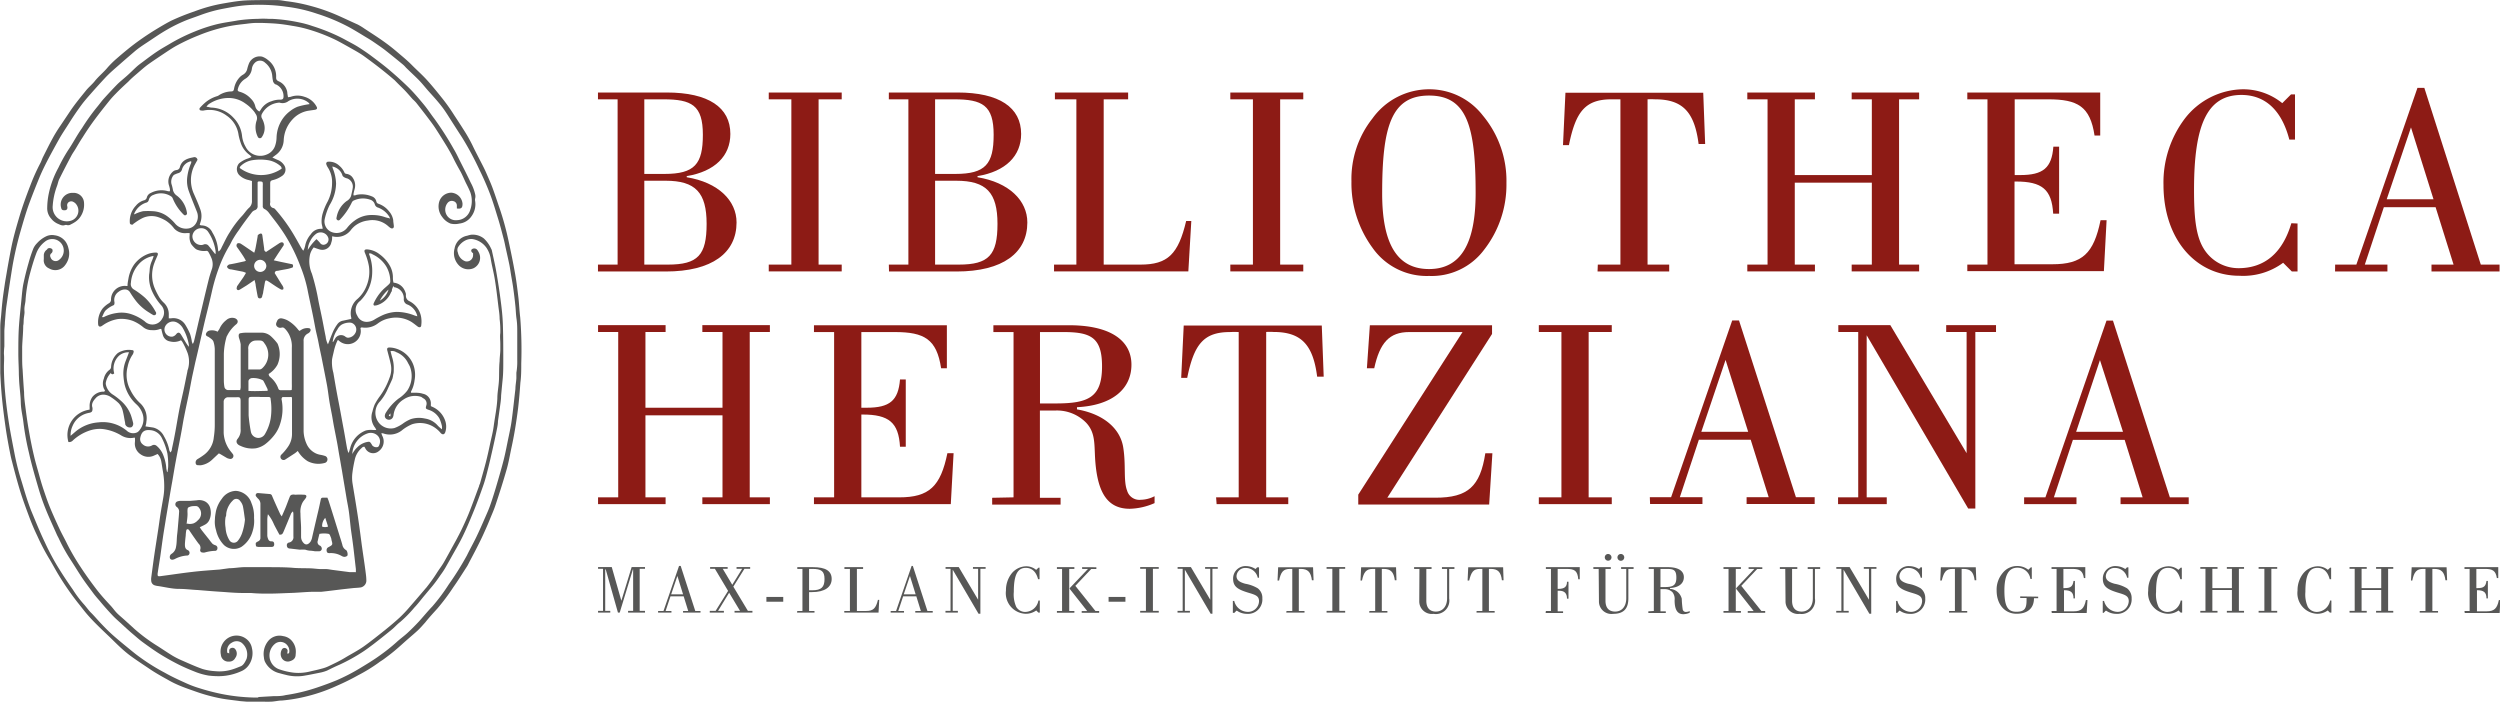 <svg xmlns="http://www.w3.org/2000/svg" xmlns:xlink="http://www.w3.org/1999/xlink" viewBox="0 0 286.47 80.41"><defs><style>.cls-1{fill:none;}.cls-2{clip-path:url(#clip-path);}.cls-3{fill:#8d1b15;}.cls-4,.cls-5{fill:#575756;}.cls-5{fill-rule:evenodd;}</style><clipPath id="clip-path" transform="translate(-19.73 -8.52)"><polygon class="cls-1" points="1 0 324.92 0 323.92 133.45 0 133.45 1 0"/></clipPath></defs><title>bibliotheca-hertziana</title><g id="Layer_2" data-name="Layer 2"><g id="sans"><g class="cls-2"><path class="cls-3" d="M93.56,38.84h2.71c3.44,0,4.43-1.09,4.43-4.67S99.43,29.23,96,29.23H93.56Zm2.31-10.39c3.46,0,4.4-1.12,4.4-4.49S99,19.9,95.74,19.9H93.56v8.55ZM88.25,38.84H90.5V19.9H88.25v-.78h7.87c4.81,0,7.3,1.72,7.3,4.75,0,2.52-1.78,4.3-5,4.83v.13c3.62.59,5.71,2.68,5.71,5.18,0,3.49-2.81,5.62-8.12,5.62H88.25Z" transform="translate(-19.73 -8.52)"/><polygon class="cls-3" points="88.09 30.32 90.68 30.32 90.68 11.38 88.09 11.38 88.09 10.6 96.45 10.6 96.45 11.38 93.8 11.38 93.8 30.32 96.45 30.32 96.45 31.1 88.09 31.1 88.09 30.32"/><path class="cls-3" d="M126.88,38.84h2.72c3.43,0,4.43-1.09,4.43-4.67s-1.28-4.94-4.72-4.94h-2.43Zm2.31-10.39c3.46,0,4.4-1.12,4.4-4.49s-1.28-4.06-4.53-4.06h-2.18v8.55Zm-7.61,10.39h2.24V19.9h-2.24v-.78h7.86c4.81,0,7.3,1.72,7.3,4.75,0,2.52-1.78,4.3-5,4.83v.13c3.62.59,5.71,2.68,5.71,5.18,0,3.49-2.81,5.62-8.12,5.62h-7.73Z" transform="translate(-19.73 -8.52)"/><path class="cls-3" d="M140.51,38.84h2.56V19.9h-2.46v-.78H149v.78h-2.8V38.84h4.21c3.12,0,4.34-1.18,5.24-5h.59l-.34,5.78H140.51Z" transform="translate(-19.73 -8.52)"/><polygon class="cls-3" points="140.98 30.32 143.57 30.32 143.57 11.38 140.98 11.38 140.98 10.6 149.34 10.6 149.34 11.38 146.69 11.38 146.69 30.32 149.34 30.32 149.34 31.1 140.98 31.1 140.98 30.32"/><path class="cls-3" d="M178.11,30.7c0,5.81,1.75,8.65,5.37,8.65s5.34-2.88,5.34-8.71c0-7.65-1-11.17-5.34-11.17s-5.37,3.58-5.37,11.23M177,36.91a12.52,12.52,0,0,1-2.41-7.61A11.16,11.16,0,0,1,177,22.09a8,8,0,0,1,6.49-3.34,7.75,7.75,0,0,1,6.15,3,11.69,11.69,0,0,1,2.71,7.74,12.12,12.12,0,0,1-2.56,7.65,7.49,7.49,0,0,1-6.3,3A7.58,7.58,0,0,1,177,36.91" transform="translate(-19.73 -8.52)"/><path class="cls-3" d="M202.82,38.84h2.59V19.9c-.37,0-.68,0-1,0-3,0-4.12,1.37-4.9,5.25h-.68l.28-6H214.9l.22,5.87h-.75c-.47-3.68-1.84-5.12-5-5.12a8,8,0,0,0-.85,0V38.84H211v.79h-8.21Z" transform="translate(-19.73 -8.52)"/><polygon class="cls-3" points="200.22 30.32 202.54 30.32 202.54 11.38 200.22 11.38 200.22 10.6 207.97 10.6 207.97 11.38 205.66 11.38 205.66 20.06 214.49 20.06 214.49 11.38 212.18 11.38 212.18 10.6 219.91 10.6 219.91 11.38 217.61 11.38 217.61 30.32 219.91 30.32 219.91 31.1 212.18 31.1 212.18 30.32 214.49 30.32 214.49 20.93 205.66 20.93 205.66 30.32 207.97 30.32 207.97 31.1 200.22 31.1 200.22 30.32"/><path class="cls-3" d="M245.16,38.84h2.31V19.9h-2.31v-.78h15.23v4.93h-.65c-.5-3.34-1.94-4.15-5.31-4.15h-3.84v8.68h.63c2.62,0,3.62-.81,3.8-3.25h.66V33H255c-.16-2.78-1.28-3.68-4.27-3.68h-.16v9.48h4.34c3.43,0,4.74-1.24,5.52-5.05h.69l-.31,5.84H245.16Z" transform="translate(-19.73 -8.52)"/><path class="cls-3" d="M283,34.13v5.5h-.65l-1-1a7.7,7.7,0,0,1-5,1.49c-5.06,0-8.71-4.24-8.71-10.42a12.11,12.11,0,0,1,2.46-7.61,8.57,8.57,0,0,1,6.62-3.34,7.12,7.12,0,0,1,4.53,1.59l1-1h.46v5.18h-.65c-.87-3.37-2.77-5.12-5.49-5.12-4,0-5.43,3.56-5.43,10.87,0,3,.18,5.21,1.09,6.71a4.67,4.67,0,0,0,4,2.27c3,0,5.06-1.75,6.06-5.15Z" transform="translate(-19.73 -8.52)"/><path class="cls-3" d="M298.58,31.35,296,23.12l-2.78,8.23Zm-11.27,7.49h2.43l7-20.25h.79L304,38.84h2.15v.79h-7.8v-.79h2.53l-2.06-6.58h-5.93l-2.18,6.58h2.59v.79h-6Z" transform="translate(-19.73 -8.52)"/><polygon class="cls-3" points="68.53 56.99 70.84 56.99 70.84 38.04 68.53 38.04 68.53 37.26 76.27 37.26 76.27 38.04 73.96 38.04 73.96 46.72 82.79 46.72 82.79 38.04 80.48 38.04 80.48 37.26 88.22 37.26 88.22 38.04 85.91 38.04 85.91 56.99 88.22 56.99 88.22 57.77 80.48 57.77 80.48 56.99 82.79 56.99 82.79 47.59 73.96 47.59 73.96 56.99 76.27 56.99 76.27 57.77 68.53 57.77 68.53 56.99"/><path class="cls-3" d="M113,65.51h2.31V46.57H113v-.78h15.23v4.93h-.66c-.5-3.34-1.93-4.15-5.3-4.15h-3.84v8.67h.62c2.62,0,3.62-.81,3.81-3.24h.66v7.71h-.66c-.16-2.78-1.28-3.69-4.28-3.69h-.15v9.49h4.34c3.43,0,4.74-1.25,5.52-5.06H129l-.32,5.84H113Z" transform="translate(-19.73 -8.52)"/><path class="cls-3" d="M140.7,54.75c3.75,0,5.31-.69,5.31-4.25,0-3.31-1.28-3.93-4.43-3.93H138.9v8.18Zm-4.83,10.76V46.57h-2.31v-.78h8.68c4.68,0,7.14,1.71,7.14,4.52s-2.25,4.68-6.24,4.87v.25c3.06.53,5,2.22,5.31,4.43.31,2,0,3.75.43,4.87a1.46,1.46,0,0,0,1.56,1.06,3.61,3.61,0,0,0,1.59-.41v.79a7.46,7.46,0,0,1-2.84.65c-2.74,0-3.84-2.12-4-6.3-.06-1.44-.06-2.56-1-3.56a4.68,4.68,0,0,0-3.5-1.4h-1.8v10h2.37v.78h-7.84v-.78Z" transform="translate(-19.73 -8.52)"/><path class="cls-3" d="M159.08,65.51h2.59V46.57a9,9,0,0,0-1,0c-3,0-4.12,1.38-4.9,5.25h-.69l.29-6h15.82l.22,5.86h-.75c-.47-3.68-1.84-5.12-5-5.12a5.91,5.91,0,0,0-.84,0V65.51h2.53v.78h-8.21Z" transform="translate(-19.73 -8.52)"/><path class="cls-3" d="M175.37,65.2l11.95-18.63H181.2c-2.27,0-3.37,1.24-4,4.15h-.84l.34-4.93h14v1l-12,18.76h5.52c3.71,0,5.12-1.28,5.71-5.09h.81l-.37,5.87h-15Z" transform="translate(-19.73 -8.52)"/><polygon class="cls-3" points="176.33 56.99 178.92 56.99 178.92 38.04 176.33 38.04 176.33 37.26 184.69 37.26 184.69 38.04 182.04 38.04 182.04 56.99 184.69 56.99 184.69 57.77 176.33 57.77 176.33 56.99"/><path class="cls-3" d="M220.05,58l-2.59-8.24L214.68,58Zm-11.27,7.49h2.44l7-20.25H219l6.52,20.25h2.15v.78h-7.8v-.78h2.53l-2.06-6.58H214.4l-2.18,6.58h2.59v.78h-6Z" transform="translate(-19.73 -8.52)"/><polygon class="cls-3" points="210.62 56.99 212.93 56.99 212.93 38.04 210.65 38.04 210.65 37.26 216.61 37.26 225.35 51.93 225.35 38.04 223.01 38.04 223.01 37.26 228.72 37.26 228.72 38.04 226.35 38.04 226.35 58.27 225.53 58.27 213.9 38.42 213.9 56.99 216.2 56.99 216.2 57.77 210.62 57.77 210.62 56.99"/><path class="cls-3" d="M260.36,49.78,263,58h-5.37Zm.75-4.52-7,20.25h-2.44v.78h6v-.78h-2.59l2.18-6.59h5.93l2.06,6.59h-2.53v.78h7.81v-.78h-2.16l-6.52-20.25Z" transform="translate(-19.73 -8.52)"/><polygon class="cls-4" points="72.38 64.98 71.2 68.84 70.1 64.98 68.53 64.98 68.53 65.18 69.1 65.18 69.1 70 68.53 70 68.53 70.2 69.93 70.2 69.93 70 69.35 70 69.35 65.25 69.41 65.25 70.81 70.2 71.01 70.2 72.52 65.25 72.55 65.25 72.55 70 71.97 70 71.97 70.2 73.91 70.2 73.91 70 73.3 70 73.3 65.18 73.91 65.18 73.91 64.98 72.38 64.98"/><path class="cls-4" d="M97.35,74.52l.65,2.1H96.64Zm.19-1.15-1.78,5.16h-.62v.19h1.53v-.19H96l.56-1.68h1.51l.52,1.68H98v.19h2v-.19H99.4l-1.67-5.16Z" transform="translate(-19.73 -8.52)"/><polygon class="cls-4" points="84.4 64.98 84.4 65.18 85.04 65.18 83.91 67.01 82.82 65.18 83.38 65.18 83.38 64.98 81.37 64.98 81.37 65.18 81.92 65.18 83.43 67.71 82 70 81.33 70 81.33 70.2 82.95 70.2 82.95 70 82.28 70 83.55 67.92 84.8 70 84.17 70 84.17 70.2 86.22 70.2 86.22 70 85.7 70 84.03 67.22 85.3 65.18 85.96 65.18 85.96 64.98 84.4 64.98"/><rect class="cls-4" x="87.82" y="68.4" width="1.93" height="0.55"/><path class="cls-4" d="M112.79,76.16c1.07,0,1.42-.37,1.42-1.29s-.38-1.16-1.41-1.16h-.36v2.45Zm-1.7,2.37h.59V73.71h-.59v-.2h1.81c1.43,0,2.13.43,2.13,1.35s-.77,1.51-2.27,1.51h-.32v2.16h.62v.19h-2Z" transform="translate(-19.73 -8.52)"/><path class="cls-4" d="M116.47,78.53h.65V73.71h-.63v-.2h2.14v.2h-.71v4.82H119c.79,0,1.1-.31,1.33-1.27h.15l-.08,1.46h-3.92Z" transform="translate(-19.73 -8.52)"/><path class="cls-4" d="M124,74.52l.65,2.1h-1.36Zm.19-1.15-1.78,5.16h-.62v.19h1.53v-.19h-.66l.56-1.68h1.51l.52,1.68h-.64v.19h2v-.19H126l-1.67-5.16Z" transform="translate(-19.73 -8.52)"/><polygon class="cls-4" points="111.49 64.98 111.49 65.18 112.08 65.18 112.08 68.72 109.86 64.98 108.35 64.98 108.35 65.18 108.92 65.18 108.92 70 108.34 70 108.34 70.2 109.76 70.2 109.76 70 109.17 70 109.17 65.28 112.13 70.33 112.34 70.33 112.34 65.18 112.94 65.18 112.94 64.98 111.49 64.98"/><path class="cls-4" d="M138.88,77.33v1.39h-.16l-.25-.25a2,2,0,0,1-1.26.38A2.36,2.36,0,0,1,135,76.2a3.11,3.11,0,0,1,.63-1.94,2.19,2.19,0,0,1,1.68-.85,1.78,1.78,0,0,1,1.15.41l.27-.25h.12v1.32h-.17c-.22-.86-.71-1.3-1.4-1.3-1,0-1.38.9-1.38,2.76a3.43,3.43,0,0,0,.28,1.71,1.19,1.19,0,0,0,1,.58,1.56,1.56,0,0,0,1.54-1.31Z" transform="translate(-19.73 -8.52)"/><path class="cls-4" d="M140.84,73.51v.2h.59v4.82h-.59v.2h2v-.2h-.59V73.71h.59v-.2Zm2.89,0v.2h.67l-2.09,2.2V76l2,2.54h-.63v.2h2v-.21h-.43l-2.3-2.88,1.82-1.93h.59v-.2Z" transform="translate(-19.73 -8.52)"/><rect class="cls-4" x="127.03" y="68.4" width="1.93" height="0.55"/><polygon class="cls-4" points="130.65 64.98 130.65 65.18 131.31 65.18 131.31 70 130.65 70 130.65 70.2 132.78 70.2 132.78 70 132.11 70 132.11 65.18 132.78 65.18 132.78 64.98 130.65 64.98"/><polygon class="cls-4" points="138.09 64.98 138.09 65.18 138.68 65.18 138.68 68.72 136.46 64.98 134.94 64.98 134.94 65.18 135.52 65.18 135.52 70 134.93 70 134.93 70.2 136.35 70.2 136.35 70 135.77 70 135.77 65.28 138.73 70.33 138.93 70.33 138.93 65.18 139.54 65.18 139.54 64.98 138.09 64.98"/><path class="cls-4" d="M161,78.75V77.38h.16a1.61,1.61,0,0,0,1.49,1.25A1.26,1.26,0,0,0,164,77.41c0-.63-.45-.74-1.31-1-1.08-.34-1.66-.65-1.66-1.57a1.42,1.42,0,0,1,1.53-1.45,2,2,0,0,1,1,.31.13.13,0,0,0,.07,0l.15-.17H164v1.19h-.15a1.4,1.4,0,0,0-1.37-1.12,1,1,0,0,0-1.06.93c0,.45.32.69,1,.88a4.18,4.18,0,0,1,1.43.52,1.37,1.37,0,0,1,.53,1.16,1.65,1.65,0,0,1-1.77,1.77,2,2,0,0,1-1.14-.36l-.06,0-.24.25Z" transform="translate(-19.73 -8.52)"/><path class="cls-4" d="M167.15,78.53h.66V73.71h-.26c-.77,0-1.05.35-1.25,1.33h-.18l.07-1.52h4l.06,1.49h-.19c-.12-.94-.47-1.3-1.28-1.3h-.22v4.82h.65v.19h-2.09Z" transform="translate(-19.73 -8.52)"/><polygon class="cls-4" points="152.01 64.98 152.01 65.18 152.67 65.18 152.67 70 152.01 70 152.01 70.2 154.14 70.2 154.14 70 153.47 70 153.47 65.18 154.14 65.18 154.14 64.98 152.01 64.98"/><path class="cls-4" d="M176.65,78.53h.66V73.71h-.26c-.76,0-1.05.35-1.25,1.33h-.17l.07-1.52h4l.05,1.49h-.19c-.12-.94-.47-1.3-1.28-1.3h-.21v4.82h.64v.19h-2.09Z" transform="translate(-19.73 -8.52)"/><path class="cls-4" d="M182.38,73.71h-.61v-.2h2v.2h-.6v3.65c0,.81.39,1.24,1.1,1.24s1.28-.53,1.28-1.53V73.71h-.59v-.2h1.43v.2h-.6v3.38A1.54,1.54,0,0,1,184,78.86a1.44,1.44,0,0,1-1.64-1.45Z" transform="translate(-19.73 -8.52)"/><path class="cls-4" d="M188.93,78.53h.66V73.71h-.27c-.76,0-1,.35-1.24,1.33h-.18l.07-1.52h4l.05,1.49h-.19c-.11-.94-.46-1.3-1.27-1.3h-.22v4.82H191v.19h-2.08Z" transform="translate(-19.73 -8.52)"/><path class="cls-4" d="M196.87,78.53h.58V73.71h-.58v-.2h3.88V74.9h-.17c-.08-1-.45-1.19-1.36-1.19h-1V76h.07c.68,0,1-.22,1-.82h.17v1.94h-.17c0-.64-.32-.91-.91-.91h-.16v2.36h.62v.19h-2Z" transform="translate(-19.73 -8.52)"/><path class="cls-4" d="M205.46,72a.39.39,0,0,1,.39.38.39.39,0,1,1-.39-.38M204,72a.4.4,0,0,1,.39.38.39.39,0,0,1-.39.39.38.38,0,0,1-.38-.39A.38.38,0,0,1,204,72m-1.08,1.71h-.61v-.2h2v.2h-.61v3.65c0,.81.39,1.24,1.11,1.24s1.27-.53,1.27-1.53V73.71h-.59v-.2h1.43v.2h-.6v3.38c0,1.19-.55,1.77-1.74,1.77a1.43,1.43,0,0,1-1.63-1.45Z" transform="translate(-19.73 -8.52)"/><path class="cls-4" d="M210.47,75.79c.95,0,1.35-.18,1.35-1.08s-.33-1-1.13-1H210v2.08Zm-1.23,2.74V73.71h-.59v-.2h2.2c1.2,0,1.83.43,1.83,1.15s-.58,1.19-1.59,1.24V76a1.48,1.48,0,0,1,1.35,1.13,10.51,10.51,0,0,0,.11,1.24.37.37,0,0,0,.4.27,1,1,0,0,0,.4-.1v.19a1.78,1.78,0,0,1-.73.17c-.69,0-1-.54-1-1.6a1.26,1.26,0,0,0-.24-.91,1.22,1.22,0,0,0-.89-.36H210v2.54h.61v.19h-2v-.19Z" transform="translate(-19.73 -8.52)"/><path class="cls-4" d="M217.22,73.51v.2h.58v4.82h-.58v.2h2v-.2h-.59V73.71h.59v-.2Zm2.88,0v.2h.66l-2.08,2.2V76l2,2.54H220v.2h2v-.21h-.44l-2.3-2.88,1.82-1.93h.59v-.2Z" transform="translate(-19.73 -8.52)"/><path class="cls-4" d="M224.3,73.71h-.62v-.2h2v.2h-.6v3.65c0,.81.39,1.24,1.1,1.24s1.28-.53,1.28-1.53V73.71h-.59v-.2h1.43v.2h-.6v3.38a1.54,1.54,0,0,1-1.74,1.77,1.43,1.43,0,0,1-1.63-1.45Z" transform="translate(-19.73 -8.52)"/><polygon class="cls-4" points="213.57 64.98 213.57 65.18 214.16 65.18 214.16 68.72 211.94 64.98 210.42 64.98 210.42 65.18 211 65.18 211 70 210.41 70 210.41 70.2 211.84 70.2 211.84 70 211.25 70 211.25 65.28 214.21 70.33 214.42 70.33 214.42 65.18 215.02 65.18 215.02 64.98 213.57 64.98"/><path class="cls-4" d="M237,78.75V77.38h.15a1.63,1.63,0,0,0,1.5,1.25,1.26,1.26,0,0,0,1.33-1.22c0-.63-.45-.74-1.31-1-1.08-.34-1.66-.65-1.66-1.57a1.42,1.42,0,0,1,1.52-1.45,2.07,2.07,0,0,1,1.05.31.13.13,0,0,0,.07,0l.15-.17h.17v1.19h-.15a1.41,1.41,0,0,0-1.37-1.12,1,1,0,0,0-1.07.93c0,.45.33.69,1,.88a4.26,4.26,0,0,1,1.43.52,1.4,1.4,0,0,1,.53,1.16,1.65,1.65,0,0,1-1.77,1.77,2,2,0,0,1-1.14-.36s0,0-.06,0l-.24.25Z" transform="translate(-19.73 -8.52)"/><path class="cls-4" d="M243.08,78.53h.66V73.71h-.26c-.76,0-1,.35-1.25,1.33h-.17l.07-1.52h4l.06,1.49H246c-.12-.94-.47-1.3-1.28-1.3h-.21v4.82h.64v.19h-2.09Z" transform="translate(-19.73 -8.52)"/><path class="cls-4" d="M253.28,76.89v.18h-.48c0,1.14-.72,1.78-2,1.78s-2.28-1-2.28-2.67a2.94,2.94,0,0,1,.69-2,2.09,2.09,0,0,1,1.65-.8,2,2,0,0,1,1.29.43l.29-.28h.11v1.33h-.16a1.5,1.5,0,0,0-1.49-1.29c-1,0-1.49.85-1.49,2.61s.35,2.44,1.36,2.44,1.18-.42,1.18-1.39v-.19h-.73v-.18Z" transform="translate(-19.73 -8.52)"/><path class="cls-4" d="M254.81,78.53h.58V73.71h-.58v-.2h3.87v1.25h-.16c-.13-.85-.5-1.05-1.35-1.05h-1v2.2h.16c.67,0,.92-.2,1-.82h.16v2h-.16c0-.71-.33-.94-1.09-.94h0v2.42h1.1c.88,0,1.21-.32,1.41-1.29h.18l-.09,1.48h-4Z" transform="translate(-19.73 -8.52)"/><path class="cls-4" d="M260.68,78.75V77.38h.15a1.63,1.63,0,0,0,1.49,1.25,1.27,1.27,0,0,0,1.34-1.22c0-.63-.45-.74-1.31-1-1.08-.34-1.66-.65-1.66-1.57a1.42,1.42,0,0,1,1.53-1.45,2,2,0,0,1,1,.31.12.12,0,0,0,.08,0l.15-.17h.17v1.19h-.15a1.41,1.41,0,0,0-1.37-1.12,1,1,0,0,0-1.07.93c0,.45.33.69,1,.88a4.26,4.26,0,0,1,1.43.52,1.4,1.4,0,0,1,.53,1.16,1.66,1.66,0,0,1-1.78,1.77,2,2,0,0,1-1.13-.36s0,0-.06,0l-.24.25Z" transform="translate(-19.73 -8.52)"/><path class="cls-4" d="M269.78,77.33v1.39h-.17l-.24-.25a2,2,0,0,1-1.26.38,2.36,2.36,0,0,1-2.22-2.65,3.05,3.05,0,0,1,.63-1.94,2.19,2.19,0,0,1,1.68-.85,1.78,1.78,0,0,1,1.15.41l.26-.25h.13v1.32h-.17c-.23-.86-.71-1.3-1.4-1.3-1,0-1.38.9-1.38,2.76a3.43,3.43,0,0,0,.28,1.71,1.19,1.19,0,0,0,1,.58,1.56,1.56,0,0,0,1.54-1.31Z" transform="translate(-19.73 -8.52)"/><polygon class="cls-4" points="255.17 64.98 255.17 65.18 255.75 65.18 255.75 67.39 253.51 67.39 253.51 65.18 254.1 65.18 254.1 64.98 252.13 64.98 252.13 65.18 252.72 65.18 252.72 70 252.13 70 252.13 70.2 254.1 70.2 254.1 70 253.51 70 253.51 67.61 255.75 67.61 255.75 70 255.17 70 255.17 70.2 257.14 70.2 257.14 70 256.55 70 256.55 65.18 257.14 65.18 257.14 64.98 255.17 64.98"/><polygon class="cls-4" points="258.81 64.98 258.81 65.18 259.47 65.18 259.47 70 258.81 70 258.81 70.2 260.94 70.2 260.94 70 260.27 70 260.27 65.18 260.94 65.18 260.94 64.98 258.81 64.98"/><path class="cls-4" d="M286.88,77.33v1.39h-.17l-.25-.25a2,2,0,0,1-1.26.38A2.36,2.36,0,0,1,283,76.2a3.11,3.11,0,0,1,.63-1.94,2.19,2.19,0,0,1,1.69-.85,1.82,1.82,0,0,1,1.15.41l.26-.25h.12v1.32h-.17c-.22-.86-.7-1.3-1.4-1.3-1,0-1.38.9-1.38,2.76a3.43,3.43,0,0,0,.28,1.71,1.19,1.19,0,0,0,1,.58,1.58,1.58,0,0,0,1.55-1.31Z" transform="translate(-19.73 -8.52)"/><polygon class="cls-4" points="272.27 64.98 272.27 65.18 272.86 65.18 272.86 67.39 270.61 67.39 270.61 65.18 271.2 65.18 271.2 64.98 269.23 64.98 269.23 65.18 269.82 65.18 269.82 70 269.23 70 269.23 70.2 271.2 70.2 271.2 70 270.61 70 270.61 67.61 272.86 67.61 272.86 70 272.27 70 272.27 70.2 274.24 70.2 274.24 70 273.65 70 273.65 65.18 274.24 65.18 274.24 64.98 272.27 64.98"/><path class="cls-4" d="M297,78.53h.66V73.71h-.26c-.76,0-1.05.35-1.25,1.33H296l.08-1.52h4l.06,1.49h-.19c-.12-.94-.47-1.3-1.28-1.3h-.22v4.82h.65v.19H297Z" transform="translate(-19.73 -8.52)"/><path class="cls-4" d="M302.13,78.53h.59V73.71h-.59v-.2H306v1.25h-.16c-.13-.85-.5-1.05-1.35-1.05h-1v2.2h.16c.67,0,.92-.2,1-.82h.16v2h-.16c0-.71-.33-.94-1.09-.94h0v2.42h1.1c.88,0,1.21-.32,1.41-1.29h.17l-.08,1.48h-4Z" transform="translate(-19.73 -8.52)"/><path class="cls-5" d="M49.42,88.92c-.48,0-1,0-1.43,0l-.73-.06c-.72-.1-1.45-.17-2.17-.3a19.68,19.68,0,0,1-2.92-.79c-.62-.22-1.24-.43-1.84-.68s-1-.46-1.43-.71c-.69-.38-1.38-.77-2-1.19s-1.51-1-2.22-1.52-1.38-1.17-2-1.78-1.18-1.12-1.75-1.69c-.42-.41-.82-.83-1.21-1.28s-.7-.88-1.06-1.32a31.78,31.78,0,0,1-2.21-3.19c-.4-.66-.76-1.35-1.16-2A24.78,24.78,0,0,1,24,69.92c-.32-.66-.6-1.33-.86-2-.39-1.05-.79-2.11-1.12-3.19s-.64-2.26-.93-3.39c-.13-.47-.22-1-.31-1.43-.14-.76-.28-1.52-.39-2.28-.16-1.12-.31-2.24-.42-3.36s-.16-2-.21-3c0-.55,0-1.11,0-1.66s0-1.11,0-1.66,0-1.23,0-1.84.06-1,.1-1.45.08-1,.14-1.52c.07-.67.17-1.32.27-2s.17-1,.26-1.57c.15-.87.31-1.75.48-2.61.24-1.21.58-2.39.93-3.57s.79-2.4,1.25-3.58a23,23,0,0,1,1.18-2.63c.11-.22.18-.45.29-.67.36-.71.71-1.43,1.09-2.12.27-.5.58-1,.89-1.45l1.18-1.76c.54-.79,1.15-1.53,1.75-2.27.3-.38.69-.69,1-1.07.44-.56,1-1,1.46-1.55a10.65,10.65,0,0,1,1-1c.46-.4.93-.8,1.4-1.18s.87-.68,1.32-1,1.13-.78,1.72-1.14,1.21-.73,1.84-1.06A25.65,25.65,0,0,1,42,9.83a17.83,17.83,0,0,1,3.29-.91c.69-.12,1.38-.24,2.07-.31s1.53-.07,2.29-.08,1.24,0,1.86,0c.39,0,.77.1,1.15.14a18.55,18.55,0,0,1,2.67.53,21.33,21.33,0,0,1,3.2,1.13c.74.33,1.47.68,2.19,1a6.9,6.9,0,0,1,.77.47c.7.46,1.41.91,2.09,1.39s1.16.86,1.71,1.33,1.12.93,1.63,1.45,1.11,1.05,1.63,1.61,1.13,1.3,1.69,2a21.23,21.23,0,0,1,1.53,2.13c.36.55.72,1.09,1.07,1.65a17.7,17.7,0,0,1,1,1.75c.42.89.89,1.75,1.33,2.63.2.4.37.81.55,1.22s.35.81.5,1.23c.27.74.51,1.49.77,2.23a32.74,32.74,0,0,1,1,3.64c.28,1.28.54,2.56.77,3.85.16.91.27,1.84.38,2.76.08.74.11,1.48.2,2.22a46.54,46.54,0,0,1,.12,5.28c0,.73,0,1.46-.1,2.19-.07,1-.15,2-.27,3-.19,1.49-.43,3-.75,4.45-.18.84-.32,1.7-.56,2.52-.39,1.37-.82,2.71-1.27,4.06-.19.58-.45,1.15-.68,1.72s-.5,1.17-.76,1.74-.59,1.22-.9,1.82-.53,1-.8,1.53a2.2,2.2,0,0,1-.15.26c-.51.79-1,1.58-1.55,2.36a24.25,24.25,0,0,1-1.83,2.44c-.47.52-.92,1-1.38,1.58-.28.31-.55.63-.86.92s-.76.67-1.14,1c-.55.48-1.1,1-1.67,1.46-.35.29-.72.56-1.08.83-.19.14-.41.26-.6.41a18.26,18.26,0,0,1-2.35,1.44,26.32,26.32,0,0,1-2.38,1.18A19.47,19.47,0,0,1,55,88.28a18.46,18.46,0,0,1-2.94.51c-.41,0-.82.11-1.22.13S49.89,88.92,49.42,88.92Zm-.05-.53v0l1.7-.1c.46,0,.93,0,1.39-.12a20.42,20.42,0,0,0,3.61-.87c.74-.25,1.48-.52,2.21-.82a21.74,21.74,0,0,0,2.63-1.35c.83-.5,1.66-1,2.45-1.58a20.39,20.39,0,0,0,1.79-1.43c.41-.38.88-.71,1.29-1.09s.86-.83,1.27-1.27,1-1.17,1.56-1.75a21.15,21.15,0,0,0,1.88-2.52,33.55,33.55,0,0,0,2.08-3.32c.34-.7.72-1.37,1.06-2.07s.68-1.47,1-2.21c.22-.5.45-1,.63-1.53.28-.8.53-1.62.77-2.44s.52-1.78.75-2.68.39-1.8.58-2.7c.13-.63.27-1.26.35-1.9.16-1.18.28-2.37.42-3.56,0-.4.09-.81.11-1.22,0-.21,0-.43,0-.63A7.34,7.34,0,0,0,79,49.78c0-1.06,0-2.11,0-3.16,0-.52,0-1-.08-1.55s-.08-1-.13-1.46q-.1-1-.24-2c-.06-.47-.15-.94-.23-1.41s-.13-.85-.21-1.28c-.13-.63-.27-1.25-.41-1.88-.09-.4-.16-.8-.27-1.2-.19-.73-.38-1.46-.6-2.18-.29-.93-.56-1.87-.9-2.78s-.78-1.93-1.24-2.86a36,36,0,0,0-2-3.73c-.5-.77-1-1.55-1.49-2.32-.24-.38-.49-.77-.76-1.13C70,20.26,69.5,19.7,69,19.15s-.74-.88-1.13-1.3-1.08-1.05-1.62-1.58a3.31,3.31,0,0,0-.32-.33c-.69-.57-1.39-1.14-2.09-1.69-.43-.33-.88-.63-1.33-.94-.25-.17-.52-.34-.78-.49-.71-.43-1.4-.86-2.12-1.25a21.73,21.73,0,0,0-3.56-1.48,17.48,17.48,0,0,0-3.49-.8,22.64,22.64,0,0,0-2.85-.22,18.26,18.26,0,0,0-2.09.08c-.79.08-1.57.23-2.36.38a15.85,15.85,0,0,0-2.59.73l-1.31.47a17.24,17.24,0,0,0-2.49,1.19c-.81.46-1.57,1-2.35,1.51-.47.31-.94.62-1.38,1s-1.09.93-1.63,1.41-1.17,1-1.72,1.59-1.14,1.24-1.69,1.87c-.37.42-.73.83-1.06,1.28-.47.64-.92,1.3-1.36,2s-.83,1.26-1.2,1.92-.88,1.59-1.3,2.39c-.32.62-.63,1.25-.9,1.89-.41,1-.81,2-1.18,3s-.69,2.11-1,3.18a39.48,39.48,0,0,0-.93,4c-.25,1.53-.48,3.07-.7,4.6-.09.62-.12,1.26-.18,1.89,0,.31-.05.64-.06,1,0,.58,0,1.17,0,1.76a8.43,8.43,0,0,0-.05.86c.05.49,0,1,0,1.46,0,1,.05,2,.14,3,.1,1.16.25,2.31.43,3.46s.43,2.39.66,3.59a28.53,28.53,0,0,0,.81,3.15c.17.56.33,1.12.51,1.68s.33,1,.54,1.55c.51,1.22,1,2.45,1.58,3.66a28.24,28.24,0,0,0,1.33,2.56c.6,1,1.26,2,1.91,2.92a12.26,12.26,0,0,0,1.24,1.65c.3.33.55.71.85,1s.75.82,1.13,1.22.8.83,1.23,1.22,1.16,1,1.75,1.48,1,.83,1.57,1.23a23,23,0,0,0,2.76,1.71c.74.42,1.51.78,2.29,1.13a12.06,12.06,0,0,0,1.64.63,24.86,24.86,0,0,0,2.57.67,21.29,21.29,0,0,0,3.73.41h.43" transform="translate(-19.73 -8.52)"/><path class="cls-5" d="M30,55.46v-.35A1.75,1.75,0,0,1,30.32,54a1.65,1.65,0,0,1,1.14-.6l.19,0s0,0,.08-.06-.06-.2-.1-.3a1.48,1.48,0,0,1,0-1.13,1.7,1.7,0,0,1,.63-1,.44.44,0,0,0,.2-.39A2.23,2.23,0,0,1,33.2,49a1.67,1.67,0,0,1,.44-.23,2.28,2.28,0,0,1,1.21-.13c.18,0,.23.1.18.27a.76.76,0,0,1-.14.3,3.73,3.73,0,0,0-.53,1.31,3.69,3.69,0,0,0,.32,2.71,5.07,5.07,0,0,0,1.13,1.51,2.33,2.33,0,0,1,.69,2.12c0,.17-.06.34-.1.52l.88.13a1.87,1.87,0,0,1,1.24,1A5.23,5.23,0,0,1,39.11,60c0,.12.08.23.12.36.2-.13.18-.31.21-.46.15-.67.28-1.34.4-2s.27-1.57.42-2.35.31-1.45.47-2.17.31-1.52.47-2.28c0-.13.07-.26.1-.39a3.08,3.08,0,0,0-.06-1.7,8.6,8.6,0,0,0-.63-1.34,2,2,0,0,0-.14-.16,1.81,1.81,0,0,1-1.27.13,1,1,0,0,1-.81-.74c-.07-.22-.12-.45-.18-.69h-.12a2,2,0,0,1-.94.14,1.52,1.52,0,0,1-1-.33A4.58,4.58,0,0,0,35,45.31a3.72,3.72,0,0,0-1.75-.23,4.13,4.13,0,0,0-1.73.71l-.17.11c-.21.11-.35,0-.37-.19a2.6,2.6,0,0,1,.51-1.84,3,3,0,0,1,.72-.6.47.47,0,0,0,.24-.43,1.57,1.57,0,0,1,1.75-1.55.71.71,0,0,0,.14,0c0-.29.06-.57.11-.86a4,4,0,0,1,.63-1.57,3.54,3.54,0,0,1,1.73-1.28,2.89,2.89,0,0,1,.78-.12c.21,0,.28.11.2.31s-.26.57-.36.86a3.9,3.9,0,0,0,0,2.85,8.68,8.68,0,0,0,.55,1.1,3,3,0,0,0,.5.61,1.81,1.81,0,0,1,.59,1.43V45h.24a1.61,1.61,0,0,1,1.67.76,8,8,0,0,1,.52,1,5.2,5.2,0,0,1,.2.8c0,.11.06.22.08.33h.07a1.45,1.45,0,0,0,.11-.26c.17-.71.34-1.42.5-2.13l.69-2.91c.18-.75.36-1.5.55-2.25.1-.36.22-.72.34-1.08a1.8,1.8,0,0,0-.11-1.23,5.12,5.12,0,0,0-.31-.62.26.26,0,0,0-.28-.14,2.06,2.06,0,0,1-.92-.1A.81.81,0,0,1,42.1,37a3.17,3.17,0,0,1-.46-.51,1.69,1.69,0,0,1-.18-1v-.26c-.13,0-.25,0-.36,0a1.68,1.68,0,0,1-1.41-.52,3.66,3.66,0,0,0-1-.93,4.83,4.83,0,0,0-.87-.39,2.44,2.44,0,0,0-1.78.13,5.92,5.92,0,0,0-.92.58c-.06,0-.11.11-.18.15s-.32,0-.33-.17a2.56,2.56,0,0,1,.7-2,1.82,1.82,0,0,1,.9-.6.44.44,0,0,0,.35-.35.77.77,0,0,1,.45-.5,2.6,2.6,0,0,1,2-.19l.19,0a2.25,2.25,0,0,0,0-.26,3.92,3.92,0,0,0-.13-.49,1.48,1.48,0,0,1,.6-1.6A1.1,1.1,0,0,1,40,28a.43.43,0,0,0,.34-.33c.21-.78.86-1,1.54-1.12a.35.35,0,0,1,.48.29l-.32.57a3.79,3.79,0,0,0-.07,3.37c.25.57.51,1.15.72,1.75a2.24,2.24,0,0,1,0,1.49,2.13,2.13,0,0,0-.07.27.63.63,0,0,0,.2.06,1.36,1.36,0,0,1,1.25.82,4.38,4.38,0,0,1,.65,2,.5.5,0,0,0,.06.17,1,1,0,0,0,.35-.48c.3-.57.56-1.17.91-1.7a11.72,11.72,0,0,1,1.37-1.84c.31-.31.54-.71.87-1a1,1,0,0,0,.32-.81c0-.63,0-1.26,0-1.89,0-.12,0-.24,0-.36-.18-.05-.32-.1-.47-.13a2.16,2.16,0,0,1-1-.56,1,1,0,0,1,0-1.34,3.27,3.27,0,0,1,.89-.51,2.73,2.73,0,0,0,.53-.22,1.72,1.72,0,0,0-.17-.19,2.8,2.8,0,0,1-1-1.24A6.58,6.58,0,0,1,47.07,24a3.2,3.2,0,0,0-1.4-2.25,3.25,3.25,0,0,0-2.58-.57.77.77,0,0,1-.3,0c-.2,0-.27-.19-.13-.33a6.47,6.47,0,0,1,.59-.58,3.81,3.81,0,0,1,1.39-.74,1,1,0,0,0,.23-.13A2.75,2.75,0,0,1,46.14,19c.31,0,.37-.06.42-.37a2.52,2.52,0,0,1,.68-1.3,1.77,1.77,0,0,1,.35-.26,1,1,0,0,0,.47-.65,4.21,4.21,0,0,1,.2-.63,1.33,1.33,0,0,1,1.5-.78,2.11,2.11,0,0,1,.68.39,2.31,2.31,0,0,1,.93,2c0,.22.07.33.28.43a1.66,1.66,0,0,1,1,1.26c0,.18.05.35.08.57a3.06,3.06,0,0,0,.32-.05,2.32,2.32,0,0,1,1.56,0A2.28,2.28,0,0,1,56,20.73c.12.19.06.33-.18.37l-.76.11a3.15,3.15,0,0,0-1.82,1,3.74,3.74,0,0,0-1,2.39,2.18,2.18,0,0,1-.82,1.61l-.48.36c.23.1.42.2.62.28a1.53,1.53,0,0,1,.71.57.88.88,0,0,1-.25,1.28,3,3,0,0,1-1,.45c-.29.07-.33.15-.33.43,0,.64,0,1.28,0,1.92a1.11,1.11,0,0,1,0,.26.48.48,0,0,0,.4.61.42.42,0,0,1,.16.11,19.16,19.16,0,0,1,2.33,3.26c.23.39.44.79.67,1.18a3.42,3.42,0,0,0,.23.33A1.52,1.52,0,0,0,54.6,37a2.2,2.2,0,0,0,.12-.44,2.83,2.83,0,0,1,.63-1.2,1.37,1.37,0,0,1,1.18-.62h.1l.07,0c0-.2-.08-.4-.11-.61A3.08,3.08,0,0,1,56.7,33a6.92,6.92,0,0,1,.57-1.38,4.72,4.72,0,0,0,.51-2.11,3.06,3.06,0,0,0-.47-1.78,1.41,1.41,0,0,1-.19-.39.22.22,0,0,1,.22-.29,1.67,1.67,0,0,1,1.27.46,2.11,2.11,0,0,1,.59.79.28.28,0,0,0,.2.14,1,1,0,0,1,.78.5,1.5,1.5,0,0,1,.2,1.19c-.05.19-.1.38-.14.58a1.29,1.29,0,0,0,0,.2c.12,0,.23,0,.33-.06a3,3,0,0,1,1.76.17.79.79,0,0,1,.52.57.34.34,0,0,0,.25.28,2.62,2.62,0,0,1,1.22.88,2,2,0,0,1,.47,1c0,.23.06.46.07.7a.26.26,0,0,1-.09.22.3.3,0,0,1-.24,0,1.42,1.42,0,0,1-.29-.21,2.7,2.7,0,0,0-2.35-.67,3,3,0,0,0-1.49.61,3.33,3.33,0,0,0-.42.42,2,2,0,0,1-2.11.79.12.12,0,0,0-.08,0c0,.22,0,.45-.09.67a1.05,1.05,0,0,1-1.32.83,7.26,7.26,0,0,1-.7-.24,2.12,2.12,0,0,0-.42.8,3.56,3.56,0,0,0,.21,2.21A24.85,24.85,0,0,1,56.22,43c.14.7.3,1.41.44,2.11s.25,1.33.39,2a2.47,2.47,0,0,0,.26.87c.21-.53.38-1,.6-1.5a4.56,4.56,0,0,1,.45-.77,1,1,0,0,1,.65-.44l.94-.2C60,45,60,45,60,45a2.14,2.14,0,0,1,.71-2.24,3.85,3.85,0,0,0,1-1.43A4.27,4.27,0,0,0,62,39a7.21,7.21,0,0,0-.46-1.52c-.12-.3,0-.4.29-.38a2.61,2.61,0,0,1,1.4.56,4.13,4.13,0,0,1,1.2,1.36,2.76,2.76,0,0,1,.32,1.17c0,.25,0,.5.08.73l.08,0a1.53,1.53,0,0,1,1.09.7,2,2,0,0,1,.24.57,1.23,1.23,0,0,1,0,.2.68.68,0,0,0,.42.65A2.5,2.5,0,0,1,68,44.94a3,3,0,0,1,0,.84c0,.25-.21.31-.42.15s-.49-.39-.75-.55A3.43,3.43,0,0,0,64.33,45a3.19,3.19,0,0,0-1.3.58,2.35,2.35,0,0,1-1.75.47.5.5,0,0,0-.17,0l-.08.06a1.49,1.49,0,0,1-2.52,1.39l-.09,0A5.78,5.78,0,0,0,58,48.7c-.07.33-.16.65-.22,1a4.44,4.44,0,0,0,.15,1.54c.12.71.24,1.42.37,2.13s.22,1.15.33,1.73c.16.85.31,1.69.47,2.54s.26,1.5.4,2.25a3.94,3.94,0,0,0,.14.49h.06c.06-.18.11-.35.16-.53a2.93,2.93,0,0,1,1.78-2,2.41,2.41,0,0,1,.81-.06h.4c-.06-.11-.08-.18-.12-.24a1.94,1.94,0,0,1-.32-1.88,5.19,5.19,0,0,1,.25-.79,7,7,0,0,1,.63-1,8.08,8.08,0,0,0,1.07-2.06,2.66,2.66,0,0,0,.16-1.5c-.11-.54-.26-1.07-.4-1.6-.08-.28,0-.39.26-.38a2.62,2.62,0,0,1,.75.13,3.07,3.07,0,0,1,2.1,2.34,3.4,3.4,0,0,1,0,1.31,3.51,3.51,0,0,1-.4,1.26.42.42,0,0,0,0,.14l.27,0c.36,0,.73,0,1.09.12a1.12,1.12,0,0,1,.91,1.17v.24a1,1,0,0,0,.18.09,2.69,2.69,0,0,1,1.49,1.67,2.06,2.06,0,0,1,0,1.18c-.09.33-.32.39-.55.14a3.2,3.2,0,0,0-.89-.75,3,3,0,0,0-2.37-.25,4.76,4.76,0,0,0-1.21.73,2.23,2.23,0,0,1-2.14.31l-.19,0c.06.13.08.23.13.32a1.37,1.37,0,0,1-.41,1.72,1,1,0,0,1-1.56-.34s-.05-.09-.08-.14-.23,0-.32.12a2.43,2.43,0,0,0-.79,1.31c-.12.52-.21,1-.28,1.56A4.3,4.3,0,0,0,60.14,64c.12.75.25,1.5.37,2.26.16,1,.32,2,.46,3.08.09.63.16,1.25.25,1.88.14,1,.3,2,.43,3.06a5.69,5.69,0,0,1,.06.83.81.81,0,0,1-.63.72c-.32.05-.64.05-1,.09l-1,.11c-.84.1-1.67.21-2.51.3-.25,0-.51,0-.77,0-.87,0-1.74.1-2.62.13s-1.59.07-2.39.08-1.53,0-2.29-.07c-.29,0-.58,0-.87,0-.77,0-1.55-.06-2.32-.12-1-.06-1.94-.14-2.91-.22C41.7,76.1,41,76,40.21,76s-1.65-.23-2.47-.34a2,2,0,0,1-.26-.06.57.57,0,0,1-.42-.51,1.7,1.7,0,0,1,0-.39c.12-.88.23-1.76.36-2.64s.31-2,.46-3c.08-.53.14-1,.23-1.58s.23-1.35.34-2a7.61,7.61,0,0,0,.09-.82,10,10,0,0,0-.14-2.12c-.07-.38-.12-.77-.19-1.15a1.7,1.7,0,0,0-.42-.85l-.38.17a1.52,1.52,0,0,1-1.58-.14,1.46,1.46,0,0,1-.64-1.38,2.84,2.84,0,0,0,0-.51.34.34,0,0,0-.14,0,2,2,0,0,1-1.47-.29,5.35,5.35,0,0,0-2.09-.71,3.72,3.72,0,0,0-1.48.17,5.25,5.25,0,0,0-1.92,1.13.57.57,0,0,1-.52.19A2.93,2.93,0,0,1,30,55.46M60.51,74.1c0-.15,0-.26,0-.37-.08-.66-.15-1.32-.23-2-.05-.45-.11-.9-.17-1.35s-.15-1-.21-1.54-.11-1.08-.18-1.61-.17-1-.26-1.5c-.18-1.11-.37-2.21-.55-3.31-.1-.55-.19-1.11-.29-1.66s-.17-1.05-.27-1.57-.22-1.13-.33-1.69-.17-1-.26-1.47-.18-.91-.26-1.37c-.11-.66-.18-1.33-.3-2-.2-1.08-.42-2.15-.63-3.22l-.18-.85c-.07-.32-.13-.64-.2-1s-.2-.86-.29-1.29c-.13-.67-.25-1.34-.39-2-.18-.88-.38-1.75-.55-2.63a15.24,15.24,0,0,0-.78-2.57,20,20,0,0,0-1.76-3.6c-.27-.43-.56-.85-.86-1.26s-.68-.88-1-1.31a1.54,1.54,0,0,0-.48-.44.35.35,0,0,1-.24-.38c0-.77,0-1.54,0-2.31a1.22,1.22,0,0,0,0-.27c0-.18-.08-.21-.34-.22s-.25.06-.25.23,0,.56,0,.83c0,.58,0,1.15,0,1.73a.46.46,0,0,1-.33.51.76.76,0,0,0-.36.28c-.5.65-1,1.31-1.46,2q-.35.47-.66,1c-.16.25-.27.53-.42.78a14.55,14.55,0,0,0-1.2,2.52,20.93,20.93,0,0,0-.8,2.7c-.28,1.27-.61,2.53-.91,3.8-.33,1.44-.65,2.89-1,4.34l-.36,1.65c-.13.64-.24,1.28-.37,1.92-.18.89-.38,1.77-.55,2.66-.12.57-.2,1.15-.31,1.72-.21,1.15-.45,2.3-.66,3.45-.14.75-.26,1.5-.39,2.25-.1.54-.19,1.07-.28,1.6l-.45,2.68c-.09.58-.19,1.16-.28,1.74-.13.85-.24,1.71-.36,2.56-.1.66-.21,1.31-.31,2,0,.26,0,.32.33.28,1.22-.16,2.45-.35,3.68-.49,1-.12,2.07-.19,3.11-.27L46,73.63c.54,0,1.08-.1,1.62-.12.92,0,1.85,0,2.77,0s1.83,0,2.75.06c.65.07,1.31.05,2,.07.43,0,.85.07,1.29.09l.39,0a2.25,2.25,0,0,1,.26,0c.24,0,.48.06.72.09l2,.26c.2,0,.41,0,.67,0M55.2,20.45a.48.48,0,0,0-.09-.14,2,2,0,0,0-2.32-.21,1.1,1.1,0,0,1-1,.19.29.29,0,0,0-.16,0,2.41,2.41,0,0,0-1.88,1.27.53.53,0,0,0,0,.53,2.54,2.54,0,0,1,.27.74,1.81,1.81,0,0,1-.28,1.39.26.26,0,0,1-.46,0,2.43,2.43,0,0,1-.15-1.87.81.81,0,0,0-.11-.78c-.05-.08-.1-.17-.16-.25a4.5,4.5,0,0,0-1-.93,3.25,3.25,0,0,0-2.06-.64,4.06,4.06,0,0,0-2,.61,1,1,0,0,0-.41.4c.21,0,.39.08.57.09A3.6,3.6,0,0,1,46.47,22a3.5,3.5,0,0,1,1,2.13,3.16,3.16,0,0,0,.4,1.2,1.88,1.88,0,0,0,2.46.88,1.63,1.63,0,0,0,.9-.92,3.09,3.09,0,0,0,.19-1A4,4,0,0,1,52,22.32a3.78,3.78,0,0,1,1-1.09,3.4,3.4,0,0,1,.83-.48,8.45,8.45,0,0,1,1.4-.3M64.49,48.8c.06.24.12.48.19.71a4,4,0,0,1,.17,1.34c0,.2,0,.4-.06.59a2.84,2.84,0,0,1-.1.49c-.16.38-.35.76-.52,1.14a5.68,5.68,0,0,1-.88,1.43,1.87,1.87,0,0,0-.3,2.24,1.75,1.75,0,0,0,1.93.83,4,4,0,0,0,1-.53,4.2,4.2,0,0,1,.9-.5,3.14,3.14,0,0,1,1.61-.06,2.41,2.41,0,0,1,1.48.83,3.88,3.88,0,0,0,.46.4,1.4,1.4,0,0,0,0-.37,4.44,4.44,0,0,0-.29-.87,2.15,2.15,0,0,0-1.27-1c-.32-.12-.32-.16-.23-.49a.67.67,0,0,0-.35-.82L68,54a2.29,2.29,0,0,0-2,.28,2.42,2.42,0,0,0-1.17,1.76.9.9,0,0,1-.09.32.5.5,0,0,1-.63.22.42.42,0,0,1-.27-.51.77.77,0,0,1,.1-.25,6.05,6.05,0,0,1,1.45-1.62,4.08,4.08,0,0,0,1-.91,3,3,0,0,0,.31-2.76,3.48,3.48,0,0,0-.2-.38,2.49,2.49,0,0,0-1.37-1.28.88.88,0,0,0-.65-.11M32.41,51.28a2.12,2.12,0,0,0-.56,1.13s0,.06,0,.1a1.78,1.78,0,0,0,.85,1.25,7.31,7.31,0,0,1,.89.69,4.09,4.09,0,0,1,1.14,1.64c.1.29.18.58.25.87a.49.49,0,0,1-.16.5.56.56,0,0,1-.74-.32c0-.17-.05-.35-.08-.52s-.11-.65-.2-1a2,2,0,0,0-.47-.9,6,6,0,0,0-.84-.66,1.61,1.61,0,0,0-.79-.31,1.17,1.17,0,0,0-.95.33c-.29.32-.6.67-.42,1.18,0,0,0,.07,0,.1,0,.29-.07.4-.35.46a3,3,0,0,0-.6.17,2.48,2.48,0,0,0-1.33,1.33,2.5,2.5,0,0,0-.23,1.14l.56-.48A4.59,4.59,0,0,1,31,56.92a4.3,4.3,0,0,1,3.24.94,1.08,1.08,0,0,0,1.21.2.89.89,0,0,0,.32-.32A1.94,1.94,0,0,0,36.09,56a2.53,2.53,0,0,0-.72-1.14A4.53,4.53,0,0,1,34,52.54a7.64,7.64,0,0,1-.13-1,3.89,3.89,0,0,1,.26-1.65c.12-.31.24-.62.38-1a1.6,1.6,0,0,0-1.16.41,2,2,0,0,0-.53,2c-.17.16-.3.14-.43-.08m32.41-9.93-.16.4c0,.1,0,.22-.1.32a2.54,2.54,0,0,1-1.66,1.5c-.11,0-.21.06-.3,0s-.05-.2,0-.3a5.45,5.45,0,0,1,1-1.46c.22-.23.48-.42.71-.65a.5.5,0,0,0,.16-.27A3.39,3.39,0,0,0,64,39.07a3.59,3.59,0,0,0-1.53-1.38c-.14-.07-.28-.2-.47-.1a5.26,5.26,0,0,1,.38,2.18A4.68,4.68,0,0,1,61,43a1.27,1.27,0,0,0-.32,1.71,1.15,1.15,0,0,0,1,.69,1.68,1.68,0,0,0,1-.29,9.27,9.27,0,0,1,.82-.44,4.37,4.37,0,0,1,1.67-.41,5.6,5.6,0,0,1,2.06.41,2.45,2.45,0,0,0,.32.09,1.88,1.88,0,0,0-1.09-1.33.62.62,0,0,1-.46-.66v0a1.28,1.28,0,0,0-1.11-1.34m-.51-7.83a1.06,1.06,0,0,0,0-.18,2.56,2.56,0,0,0-1.32-1.11.53.53,0,0,1-.38-.37.79.79,0,0,0-.57-.55,2.48,2.48,0,0,0-1.78.08.47.47,0,0,0-.3.28,7.49,7.49,0,0,1-1.31,1.9c-.08.1-.18.17-.31.1a.25.25,0,0,1-.11-.32,2.92,2.92,0,0,1,1.15-1.87,1.1,1.1,0,0,0,.51-.59c.07-.33.16-.65.2-1a1,1,0,0,0-.63-1,1.42,1.42,0,0,1-.31-.11c-.1-.06-.23-.14-.25-.24a1.46,1.46,0,0,0-.75-.88,1.5,1.5,0,0,0-.41-.14,2.24,2.24,0,0,0,.06.23,5.1,5.1,0,0,1,.37,1.72A4.84,4.84,0,0,1,57.51,32a7.09,7.09,0,0,0-.57,1.62,1.31,1.31,0,0,0,.66,1.43,1.53,1.53,0,0,0,1.92-.44,4.17,4.17,0,0,1,.86-.82,3.2,3.2,0,0,1,2-.63,4.24,4.24,0,0,1,1.49.25,3.52,3.52,0,0,0,.44.11m-27,4.33a2.9,2.9,0,0,0-1.73,1,3.56,3.56,0,0,0-.85,2.08.71.71,0,0,0,.34.76,9,9,0,0,1,1.28.95,6.36,6.36,0,0,1,1.21,1.6.26.26,0,0,1,0,.34.27.27,0,0,1-.34,0,3.87,3.87,0,0,1-.34-.21,5.66,5.66,0,0,1-1.51-1.29A10.41,10.41,0,0,1,34.62,42a.65.65,0,0,0-.58-.31,1.17,1.17,0,0,0-.71.26,1.12,1.12,0,0,0-.48,1.2c0,.18,0,.3-.14.36a2.79,2.79,0,0,0-.75.47c-.31.23-.37.57-.55.88.06,0,.09,0,.11,0l.09,0a4.73,4.73,0,0,1,1.55-.48,3.52,3.52,0,0,1,1.48.1,5.2,5.2,0,0,1,1.67.86,1.26,1.26,0,0,0,2-.3,1.24,1.24,0,0,0-.08-1.51,6.21,6.21,0,0,1-1.07-1.63,3.86,3.86,0,0,1-.34-1.92,4.78,4.78,0,0,0,.06-.53,2.82,2.82,0,0,1,.24-1c.07-.15.13-.32.2-.52M35.11,33s0,.05,0,.08.23-.11.35-.15a4,4,0,0,1,.67-.21,8.39,8.39,0,0,1,1.12,0,3.09,3.09,0,0,1,1.59.54,5.33,5.33,0,0,1,.93.85,1.63,1.63,0,0,0,1.47.6,1.21,1.21,0,0,0,.94-.59,1.47,1.47,0,0,0,.11-1.34c-.31-.79-.64-1.57-.93-2.38a3.42,3.42,0,0,1-.18-1.53,5.89,5.89,0,0,1,.46-1.69.8.8,0,0,0,0-.18H41.6a1.34,1.34,0,0,0-1,.88.62.62,0,0,1-.48.49,2.55,2.55,0,0,0-.35.14.39.39,0,0,0-.16.1,1.16,1.16,0,0,0-.23,1,4.61,4.61,0,0,1,.16.64,1.07,1.07,0,0,0,.47.7,3,3,0,0,1,1.14,1.95.22.22,0,0,1-.13.27c-.12.06-.18,0-.26-.07a5.52,5.52,0,0,1-1.23-1.83A.51.51,0,0,0,39.3,31a2.12,2.12,0,0,0-2-.14.79.79,0,0,0-.52.57.4.4,0,0,1-.33.32A2.25,2.25,0,0,0,35.11,33M49.46,21.29a1.53,1.53,0,0,0,.16-.22,2.15,2.15,0,0,1,1.22-.95,2.65,2.65,0,0,1,1-.18c.28,0,.38-.09.38-.38a1.48,1.48,0,0,0-.88-1.37s-.09,0-.12-.05a.79.79,0,0,1-.19-.26,4.22,4.22,0,0,1-.1-.62,2.14,2.14,0,0,0-.81-1.54.83.83,0,0,0-1.19,0,1.16,1.16,0,0,0-.34.7,1.55,1.55,0,0,1-.72,1.11A1.87,1.87,0,0,0,47,18.67c-.08.25,0,.31.21.37a2.69,2.69,0,0,1,1.28.8,1.77,1.77,0,0,1,.49.85.91.91,0,0,0,.45.6M52,27.89a.41.41,0,0,0-.19-.39,2.84,2.84,0,0,0-1.4-.63,5.83,5.83,0,0,0-1.72,0,2.48,2.48,0,0,0-1.23.54c-.11.1-.25.19-.26.36a4.13,4.13,0,0,0,4.8.08M38.82,62.61h.1A5.63,5.63,0,0,0,39,62a8.51,8.51,0,0,0-.09-1.52,7.38,7.38,0,0,0-.62-1.74,1.6,1.6,0,0,0-1.36-.93c-.69-.07-1,.22-1.13.89a.76.76,0,0,0,.3.75.89.89,0,0,0,1.05.11.45.45,0,0,1,.55.07,2.58,2.58,0,0,1,.72,1,5.16,5.16,0,0,1,.36,1.44c0,.18.06.36.09.54m5.56-25a1.32,1.32,0,0,0,0-.34,5.23,5.23,0,0,0-.86-2.2.92.92,0,0,0-.79-.4,1,1,0,0,0-1,.87,1,1,0,0,0,.89,1.05.73.73,0,0,0,.39-.05.48.48,0,0,1,.59.17c.24.28.46.58.72.9m-3,10.65c0-.13,0-.18,0-.23a5.83,5.83,0,0,0-.74-2,1.69,1.69,0,0,0-.63-.56,1,1,0,0,0-1.39.56.83.83,0,0,0,.86,1.07.78.78,0,0,0,.46-.3c.18-.22.36-.2.5,0s.4.66.61,1a5.05,5.05,0,0,0,.32.45M60.09,60.57a2.8,2.8,0,0,1,.6-.81,2.2,2.2,0,0,1,1-.57c.42-.09.42-.08.65.28a.26.26,0,0,0,.05.09.61.61,0,0,0,.54.2c.19,0,.25-.2.3-.36a.94.94,0,0,0-.27-1,1.13,1.13,0,0,0-1.16-.2,2.59,2.59,0,0,0-1.7,2.4M57.9,47.71c.07-.13.16-.26.23-.39a.78.78,0,0,1,1.18-.22.56.56,0,0,0,.29.12,1,1,0,0,0,.82-.49.81.81,0,0,0-.25-1.14.63.63,0,0,0-.31-.1,1.87,1.87,0,0,0-1,.24,1.47,1.47,0,0,0-.47.55,3.16,3.16,0,0,0-.54,1.43M55,37.16A5.63,5.63,0,0,1,56,35.92c.15.16.28.28.4.43a.47.47,0,0,0,.41.22.61.61,0,0,0,.52-.84A.92.92,0,0,0,56,35.28a2.21,2.21,0,0,0-.7.82A2.29,2.29,0,0,0,55,37.16m9.25,4.54a4.3,4.3,0,0,0-1,1.27,2.17,2.17,0,0,0,1-1.27m.22,14.19c-.24.27-.24.27,0,.34,0-.09,0-.19,0-.34" transform="translate(-19.73 -8.52)"/><path class="cls-5" d="M72.08,32.39c0-.1,0-.18,0-.27a.52.52,0,0,0-.39-.55.6.6,0,0,0-.66.19,1.23,1.23,0,0,0-.15,1.34,1.2,1.2,0,0,0,1.18.65,1.63,1.63,0,0,0,1.56-1.2,3,3,0,0,0,0-2c-.14-.35-.31-.69-.47-1s-.44-1-.69-1.44-.56-1-.78-1.46-.47-.88-.72-1.31c-.43-.7-.87-1.41-1.32-2.1-.31-.48-.66-.93-1-1.38s-.81-1.05-1.22-1.57a5,5,0,0,0-.4-.4c-.35-.39-.68-.79-1.05-1.16s-.68-.66-1-1c-1.15-1-2.35-1.92-3.58-2.81-.37-.26-.77-.49-1.16-.71-.68-.38-1.35-.77-2-1.1a20.21,20.21,0,0,0-3.55-1.33,14.53,14.53,0,0,0-1.46-.3c-.57-.1-1.14-.19-1.71-.24s-1.12-.07-1.68-.09c-.28,0-.55,0-.83,0s-.71.05-1,.09c-.59.07-1.18.13-1.75.23a18.77,18.77,0,0,0-3.75,1.1,23.26,23.26,0,0,0-2.53,1.18c-.4.22-.78.47-1.16.72-.7.47-1.4.93-2.09,1.42-.44.32-.86.7-1.28,1.06s-.7.6-1,.92c-.5.46-1,.92-1.46,1.4a10.49,10.49,0,0,0-.77.86c-.53.66-1.06,1.33-1.56,2s-1,1.4-1.44,2.11c-.31.46-.58.94-.87,1.42-.15.24-.32.48-.45.73-.47.88-.93,1.77-1.37,2.66-.12.24-.16.53-.26.79a8,8,0,0,0-.49,2.26,1.62,1.62,0,0,0,2.12,1.7,1.2,1.2,0,0,0,.46-2,1.07,1.07,0,0,0-.19-.13.5.5,0,0,0-.54,0,.44.44,0,0,0-.18.49c.07.34-.09.49-.42.45a.27.27,0,0,1-.27-.24,1.34,1.34,0,0,1,1.35-1.75,1.19,1.19,0,0,1,1.26,1.17A2.45,2.45,0,0,1,29,33.27a2.18,2.18,0,0,1-.58.63,3.53,3.53,0,0,1-.57.33.55.55,0,0,1-.45.08.36.36,0,0,0-.23,0c-.33.13-.6-.07-.87-.17a2.2,2.2,0,0,1-.51-.35,1.71,1.71,0,0,1-.18-.2,1.76,1.76,0,0,1-.47-1.27,8.55,8.55,0,0,1,.19-1.67,10.76,10.76,0,0,1,1.09-2.91,18.33,18.33,0,0,1,1.11-2c.56-.82,1-1.7,1.59-2.53a23.85,23.85,0,0,1,1.67-2.35c.3-.35.57-.74.88-1.08.5-.55,1-1.09,1.52-1.62.34-.33.71-.62,1.07-.94s.67-.63,1-.94.54-.45.82-.66c.53-.4,1.06-.8,1.61-1.17s1-.61,1.5-.91a21.07,21.07,0,0,1,2.86-1.41,18.16,18.16,0,0,1,2.36-.79c.84-.22,1.72-.32,2.57-.48a18.12,18.12,0,0,1,2.32-.18,9.63,9.63,0,0,1,1.2,0l.4,0a19.47,19.47,0,0,1,3.12.41,11.54,11.54,0,0,1,1.53.42,22.61,22.61,0,0,1,2.3.86c.5.22,1,.46,1.47.72s1,.52,1.47.82.92.6,1.37.93c.72.54,1.45,1.08,2.15,1.67s1.57,1.37,2.31,2.1c.58.58,1.12,1.22,1.65,1.86s.81,1.11,1.23,1.65a35.83,35.83,0,0,1,2.22,3.47c.23.38.43.79.63,1.2.45.89.91,1.79,1.34,2.7a5,5,0,0,1,.49,1.3,1,1,0,0,1,0,.46.73.73,0,0,0,0,.33,2.34,2.34,0,0,1-.43,1.73,1.93,1.93,0,0,1-1.39.83,2.2,2.2,0,0,1-1,0,2.09,2.09,0,0,1-.95-.75,1.94,1.94,0,0,1-.34-1.79,1.46,1.46,0,0,1,1.38-1,1.38,1.38,0,0,1,1.28,1.26c0,.47-.13.62-.64.55" transform="translate(-19.73 -8.52)"/><path class="cls-5" d="M46,83.4a1.17,1.17,0,0,1,0-.26.31.31,0,0,1,.22-.36.39.39,0,0,1,.47.13.81.81,0,0,1,0,1,.75.75,0,0,1-.72.42.85.85,0,0,1-.93-.78,1.83,1.83,0,0,1,2.87-1.85,1.69,1.69,0,0,1,.69,1.1,2.39,2.39,0,0,1-.41,2,2,2,0,0,1-.83.64A6.35,6.35,0,0,1,45,86a9.25,9.25,0,0,1-1.39-.07,7.8,7.8,0,0,1-1.34-.36c-.72-.28-1.44-.58-2.13-.93s-1.35-.72-2-1.12-1.38-.92-2.05-1.41c-.4-.29-.76-.62-1.13-.93s-.85-.75-1.26-1.13-.77-.68-1.11-1.05c-.5-.53-1-1.09-1.45-1.64-.24-.27-.48-.55-.7-.84-.41-.56-.84-1.12-1.23-1.69s-.93-1.46-1.4-2.18a19.36,19.36,0,0,1-1.35-2.44c-.06-.13-.14-.26-.2-.39-.44-1-.91-2-1.31-3s-.63-1.73-.89-2.62c-.36-1.24-.72-2.48-1-3.74a30.92,30.92,0,0,1-.65-3.56c-.06-.52-.17-1-.24-1.54s-.05-.82-.08-1.23-.09-1-.13-1.45-.05-.82-.07-1.23c0-.8-.06-1.59-.06-2.39,0-1.1,0-2.19.08-3.28s.2-2.12.3-3.18c.05-.51.09-1,.19-1.52.17-.8.36-1.59.59-2.38A15.77,15.77,0,0,1,23.55,37a2.09,2.09,0,0,1,.43-.62,3.36,3.36,0,0,1,1-.76,1.57,1.57,0,0,1,1-.14,1.82,1.82,0,0,1,1.3.78,2.16,2.16,0,0,1,.29.7,2.12,2.12,0,0,1-.05,1.36,2.4,2.4,0,0,1-.45.73,1.39,1.39,0,0,1-1.71.23,1,1,0,0,1-.61-1.06c0-.16,0-.33,0-.49a.82.82,0,0,1,.36-.61L25.2,37a.44.44,0,0,1,.52.08.39.39,0,0,1-.11.47.34.34,0,0,0-.09.44.61.61,0,0,0,1,.29,1.32,1.32,0,1,0-1.65-2.06,3,3,0,0,0-1,1.38c-.28.75-.5,1.52-.71,2.29a16.28,16.28,0,0,0-.5,2.94c0,.3-.09.59-.12.89s0,.4,0,.59-.07.53-.09.8,0,.48-.06.73c0,.8-.09,1.61-.12,2.42,0,.38,0,.77,0,1.16s0,.95.05,1.43c.05.87.1,1.74.17,2.62,0,.68.11,1.36.19,2s.21,1.56.35,2.34c.17,1,.37,2,.59,2.93.16.7.37,1.39.56,2.08s.31,1.11.49,1.66c.24.71.48,1.43.76,2.12s.71,1.65,1.09,2.46c.28.61.61,1.18.9,1.78a25.84,25.84,0,0,0,1.57,2.69c.55.84,1.14,1.66,1.75,2.46s1.15,1.37,1.73,2c.22.25.41.52.64.76s.62.56.93.84.73.66,1.1,1a19.39,19.39,0,0,0,2.47,1.85c.64.4,1.26.83,1.9,1.22a9.65,9.65,0,0,0,1.16.58c.75.33,1.5.67,2.27.94a6.46,6.46,0,0,0,1.47.25,4.89,4.89,0,0,0,1.9-.19c.34-.1.67-.24,1-.37s.51-.51.67-.84a1.72,1.72,0,0,0-.58-1.87,1,1,0,0,0-1.1,0,1,1,0,0,0-.54,1c0,.17,0,.19.3.22" transform="translate(-19.73 -8.52)"/><path class="cls-5" d="M52.59,83.42c.15,0,.25,0,.28-.14a1,1,0,0,0-.19-.78,1,1,0,0,0-1.37-.26,1.72,1.72,0,0,0-.59,2,1.67,1.67,0,0,0,1.08,1,7.8,7.8,0,0,0,1.59.36,5.42,5.42,0,0,0,1.84-.13c.45-.11.91-.2,1.36-.33a4.17,4.17,0,0,0,.75-.26c.65-.31,1.3-.61,1.94-1s1.42-.79,2.08-1.25c.86-.61,1.69-1.28,2.52-1.94.57-.46,1.13-.93,1.66-1.42a15.07,15.07,0,0,0,1.1-1.16c.67-.77,1.33-1.54,2-2.33.4-.51.76-1,1.12-1.57s.59-.83.84-1.27c.46-.81.9-1.63,1.35-2.44.24-.45.48-.9.7-1.36s.56-1.2.81-1.82c.4-1,.78-2.07,1.17-3.11,0-.09.07-.19.1-.28.23-.82.47-1.64.68-2.46s.33-1.4.48-2.1.32-1.32.41-2c.14-1.07.37-2.12.42-3.2,0-.66.14-1.32.18-2s0-1.51.08-2.26c0-.42.07-.83.08-1.25,0-.25,0-.49,0-.73,0-.42-.06-.84,0-1.25a10.92,10.92,0,0,0-.08-1.62c0-.47-.08-.95-.14-1.42-.12-1-.24-2.07-.41-3.1-.12-.77-.33-1.53-.46-2.31a3.12,3.12,0,0,0-.5-1.32,2.43,2.43,0,0,0-1.63-1,1.53,1.53,0,0,0-.84.19,2.07,2.07,0,0,0-.8.78.73.73,0,0,0,0,.58,1.32,1.32,0,0,0,.85,1,.72.72,0,0,0,.89-.71s0-.11,0-.15,0-.05,0-.06c-.21-.15-.26-.29-.17-.43a.45.45,0,0,1,.61,0,1.27,1.27,0,0,1,.18.27,1.33,1.33,0,0,1-.6,1.89,1.53,1.53,0,0,1-1.58-.28,2,2,0,0,1-.56-2,1.79,1.79,0,0,1,1.45-1.46,3.25,3.25,0,0,1,.42-.11,2.05,2.05,0,0,1,1.49.43A3.64,3.64,0,0,1,76,37a.82.82,0,0,1,.11.31c.18.82.37,1.64.51,2.47.19,1.1.36,2.21.5,3.32.11.83.2,1.68.23,2.52.05,1.43.05,2.86.05,4.29,0,.68,0,1.37-.07,2.06s-.12,1.25-.18,1.88c0,.43-.07.86-.13,1.29s-.15,1.1-.23,1.64c0,.35-.08.71-.15,1.06-.15.74-.31,1.49-.48,2.23s-.32,1.42-.5,2.13-.33,1.31-.55,1.94c-.37,1.06-.75,2.11-1.18,3.15S73.18,69.1,72.74,70s-.9,1.65-1.35,2.47l-.65,1.15a8.88,8.88,0,0,1-.5.75c-.31.45-.63.91-1,1.35s-.61.73-.92,1.1-.71.91-1.11,1.32a14,14,0,0,1-1.62,1.65c-.34.25-.61.58-.94.85-.71.58-1.42,1.15-2.15,1.71-.43.32-.86.65-1.32.94a20.74,20.74,0,0,1-2.53,1.39c-.49.21-1,.46-1.44.68a4.31,4.31,0,0,1-.67.21c-.7.14-1.39.29-2.09.4a5.08,5.08,0,0,1-2.05-.14c-.27-.06-.53-.14-.8-.21a2.48,2.48,0,0,1-1.52-1.3,1.53,1.53,0,0,1-.11-.48A2.34,2.34,0,0,1,50.44,82a1.67,1.67,0,0,1,1.73-.59,1.64,1.64,0,0,1,.81.35,1.89,1.89,0,0,1,.63,1.14,2.39,2.39,0,0,1,0,.6c0,.48-.29.69-.74.81A.8.8,0,0,1,52,83.9a1,1,0,0,1,.06-1,.34.34,0,0,1,.45-.08.32.32,0,0,1,.15.42,1.46,1.46,0,0,1,0,.2" transform="translate(-19.73 -8.52)"/><path class="cls-5" d="M44.67,46.52c.08-.13.16-.22.21-.32a2.53,2.53,0,0,1,.78-1,1,1,0,0,1,1-.21c.36.15.42.49.1.72a4,4,0,0,0-1,1.27.69.69,0,0,0-.1.25,7.75,7.75,0,0,0-.28,1.86c0,1,0,2,0,3a4.49,4.49,0,0,0,.06.73.45.45,0,0,0,.46.4c.44,0,.88,0,1.35,0a1.8,1.8,0,0,0,.06-.32c0-1,0-2.06,0-3.1,0-.6,0-1.21,0-1.82a3.87,3.87,0,0,0-.17-.67,1,1,0,0,1-.06-.32c0-.2.08-.28.28-.3a3.43,3.43,0,0,1,.56-.05h1.84a1.6,1.6,0,0,1,1,.4,5.88,5.88,0,0,1,.68.73.75.75,0,0,1,.16.29,3,3,0,0,1-.08,2.26,2.93,2.93,0,0,1-1,1.05c0,.15.06.26.17.35a3,3,0,0,1,.93,1.32.26.26,0,0,0,.27.19c.34,0,.67,0,1,0s.27,0,.28-.28,0-.33,0-.5V49.88c0-.5,0-1,0-1.5A2.91,2.91,0,0,0,53,47.19a2.73,2.73,0,0,0-.55-.93c-.13-.13-.23-.26-.45-.2a.51.51,0,0,1-.57-.19c-.15-.22,0-.43.08-.63A.48.48,0,0,1,52,45a2.33,2.33,0,0,1,.75.27,4.09,4.09,0,0,1,1.17,1.06l.13.11.24-.15a1.3,1.3,0,0,1,.77-.17c.26,0,.34.21.18.43a.65.65,0,0,1-.22.18.9.9,0,0,0-.5.9c0,1.07,0,2.14,0,3.2,0,1.23,0,2.46,0,3.69s0,2.29,0,3.43a3.83,3.83,0,0,0,.33,1.41,2.16,2.16,0,0,0,1.23,1.18,2.28,2.28,0,0,0,.45.11,3.76,3.76,0,0,1,.48.13.41.41,0,0,1,.24.43.42.42,0,0,1-.36.37,2.66,2.66,0,0,1-1.9-.21,3.4,3.4,0,0,1-1.14-1.18,3.58,3.58,0,0,1-.33.27l-1.08.7a.35.35,0,0,1-.43,0,.36.36,0,0,1,0-.58,5.84,5.84,0,0,0,.68-.81,2.56,2.56,0,0,0,.5-1.52c0-.92,0-1.84,0-2.76,0-.39,0-.77,0-1.16s0-.31-.35-.31H52.1a.32.32,0,0,0-.09.34,5.51,5.51,0,0,1-.19,2.76,3.92,3.92,0,0,1-.63,1.22,5.73,5.73,0,0,1-1.1,1.1,2.64,2.64,0,0,1-1.05.45,3.08,3.08,0,0,1-1.62-.22l-.25-.11c-.33-.17-.45-.47-.21-.76a1.54,1.54,0,0,0,.34-1.13c0-1,0-2,0-3v-.2c0-.4-.09-.46-.48-.43-.22,0-.43,0-.65,0s-.24,0-.36,0a.52.52,0,0,0-.45.54c0,.73,0,1.46,0,2.19,0,.45,0,.9,0,1.35a3.69,3.69,0,0,0,.81,2.13c.08.1.16.19.23.29a.35.35,0,0,1-.39.55,1,1,0,0,1-.28-.09L45,60.57l-.19-.1-.81.76a2.38,2.38,0,0,1-1.23.6,1.22,1.22,0,0,1-.27,0c-.15,0-.31,0-.35-.24a.46.46,0,0,1,.21-.46,7.89,7.89,0,0,0,.77-.51,2.82,2.82,0,0,0,1.1-2,9.13,9.13,0,0,0,.11-1.48c0-.35,0-.7,0-1s0-.62,0-.93c0-2.24,0-4.46,0-6.7a3.2,3.2,0,0,0-.14-.81c-.08-.27-.34-.39-.55-.56,0,0,0,0,0,0-.16-.08-.37-.14-.32-.36a.54.54,0,0,1,.46-.39,1.37,1.37,0,0,1,.89.15M49.52,54h-.93c-.33,0-.37.05-.37.36,0,.59,0,1.18,0,1.76A16.48,16.48,0,0,0,48.48,58a.87.87,0,0,0,1.61.26,5.21,5.21,0,0,0,.65-1.75,7.39,7.39,0,0,0,0-2.25c0-.19-.07-.25-.28-.25h-1m-1.26-3.15c.47,0,.88,0,1.29,0a.55.55,0,0,0,.31-.16,2.12,2.12,0,0,0,.2-2.88.52.52,0,0,0-.46-.28,3.69,3.69,0,0,0-.47,0,.88.88,0,0,0-.89,1c0,.52,0,1,0,1.56,0,.26,0,.52,0,.82m0,2.39c.75.06,1.47,0,2.21,0a.56.56,0,0,0,0-.2c-.15-.31-.3-.62-.46-.92a.32.32,0,0,0-.15-.13,2.46,2.46,0,0,0-1.13-.22c-.25,0-.45.19-.45.37,0,.34,0,.68,0,1.07" transform="translate(-19.73 -8.52)"/><path class="cls-5" d="M56.34,69.67c-.07.28-.14.54-.19.79a.44.44,0,0,0,.26.59.41.41,0,0,1,.19.4.32.32,0,0,1-.32.24c-.16,0-.31,0-.46,0a4.12,4.12,0,0,0-.59-.07,2.1,2.1,0,0,1-.51-.11,3.18,3.18,0,0,0-.62,0L53,71.38c-.27,0-.39-.13-.4-.35a.3.3,0,0,1,.24-.34.62.62,0,0,0,.51-.71c0-.83,0-1.66,0-2.49,0-.1,0-.2-.05-.37a1.17,1.17,0,0,0-.2.21c-.28.68-.56,1.36-.83,2-.16.38-.19.46-.52.46-.2-.38-.42-.77-.62-1.17a4.7,4.7,0,0,0-.7-1.18,4.85,4.85,0,0,0-.07.55c0,.64,0,1.28,0,1.93a1.27,1.27,0,0,0,.1.37.36.36,0,0,0,.38.26c.23,0,.3.11.31.31s-.07.34-.31.33c-.51,0-1,0-1.53,0a1.09,1.09,0,0,1-.24-.07c-.07-.4-.07-.4.24-.57a.41.41,0,0,0,.26-.41c0-1.28,0-2.55,0-3.83a.81.81,0,0,0-.27-.65,2,2,0,0,1-.19-.22.24.24,0,0,1,.16-.42h.07l1.29.11a.29.29,0,0,1,.27.2c.3.71.62,1.41.94,2.11a2.09,2.09,0,0,0,.18.25c.16-.38.32-.72.46-1.07s.31-.83.48-1.24a.36.36,0,0,1,.21-.17,1,1,0,0,1,.39,0,8.87,8.87,0,0,1,1,0c.31,0,.36.19.16.45s-.19.24-.28.37a2.2,2.2,0,0,0-.28,1.33c0,.54.06,1.08.07,1.62,0,.35,0,.71,0,1.06a1,1,0,0,0,.26.67c.26.31.56.23.82-.12a1.56,1.56,0,0,0,.2-.56c.23-1,.46-2,.68-2.92.11-.45.2-.91.3-1.36a.21.21,0,0,1,.19-.2c.18,0,.36,0,.57,0,.06.17.13.31.17.46.44,1.37.86,2.74,1.29,4.12.09.27.17.54.25.82a.87.87,0,0,0,.42.6c.15.08.25.56.13.67a.56.56,0,0,1-.35.11.79.79,0,0,1-.28-.1,2.45,2.45,0,0,0-1.37-.33c-.15,0-.29,0-.34-.2s0-.37.18-.47c.52-.28.52-.28.36-.85,0-.17-.1-.34-.16-.51a.34.34,0,0,0-.14-.17,2.83,2.83,0,0,0-1.09,0M57,67.86a1.41,1.41,0,0,0-.36,1,1,1,0,0,0,.68,0c-.1-.34-.21-.67-.32-1" transform="translate(-19.73 -8.52)"/><path class="cls-5" d="M48.9,40.61l-.9.61-.76.47c-.13.07-.25.13-.35,0s0-.25,0-.36l.7-1c.11-.16.2-.33.33-.54a2.17,2.17,0,0,0-.36-.14l-1.34-.26c-.19,0-.4-.08-.48-.31a.44.44,0,0,1,.4-.28c.53-.09,1.06-.22,1.59-.33l.18-.07c-.11-.2-.21-.38-.32-.55-.23-.35-.46-.68-.69-1a.32.32,0,0,1,0-.4c.06-.09.28-.09.43,0,.39.25.77.52,1.16.78l.37.25A3.25,3.25,0,0,0,49,37c.09-.45.17-.91.25-1.37,0-.07,0-.17.08-.21a.53.53,0,0,1,.28-.14c.13,0,.16.1.18.2L50,37c0,.14,0,.29.22.39l.5-.33,1-.66a.45.45,0,0,1,.12-.06.29.29,0,0,1,.34,0,.28.28,0,0,1,0,.37l-.59.88-.49.76.82.18,1.2.25c.11,0,.19.06.19.19s0,.21-.18.24a3.17,3.17,0,0,1-.41.12c-.38.08-.77.13-1.14.22-.15,0-.33,0-.37.27L52,41.1a1.39,1.39,0,0,1,.18.31.31.31,0,0,1,0,.27.29.29,0,0,1-.27,0,8.65,8.65,0,0,1-.76-.47c-.25-.16-.49-.34-.75-.49s-.27,0-.31.14c-.07.36-.13.74-.2,1.11,0,.16-.08.32-.11.48s-.11.27-.29.26-.21-.13-.24-.27c-.08-.4-.15-.8-.22-1.2,0-.19-.08-.39-.13-.66m1.35-1.56a.73.73,0,0,0-.72-.73.7.7,0,0,0-.68.69.7.7,0,1,0,1.4,0" transform="translate(-19.73 -8.52)"/><path class="cls-5" d="M42.62,68.93c.08.13.16.26.25.38l.85,1.07a5.32,5.32,0,0,0,.37.46,1.07,1.07,0,0,0,.32.16.33.33,0,0,1,.23.39.27.27,0,0,1-.31.25,4.94,4.94,0,0,0-1.14.19.82.82,0,0,1-.27,0,.26.26,0,0,1-.24-.35.65.65,0,0,0-.19-.66c-.35-.46-.68-.95-1-1.42a1.11,1.11,0,0,0-.11-.16c-.14-.13-.28-.09-.31.09a3.8,3.8,0,0,0-.06.58q-.06.47-.09.93c0,.3,0,.58.33.72a.33.33,0,0,1,.19.39.29.29,0,0,1-.32.23,3.4,3.4,0,0,0-1.36.4c-.26.12-.45.1-.54-.06a.43.43,0,0,1,.19-.55,1.12,1.12,0,0,0,.49-.78c.1-.47.07-.94.13-1.42s.09-.92.13-1.38.07-.77.09-1.16a.65.65,0,0,0-.28-.63A.36.36,0,0,1,40,66a1.17,1.17,0,0,1,.45-.09h1.1l.73-.06a1.48,1.48,0,0,1,1,.16,1.2,1.2,0,0,1,.56.83,2,2,0,0,1-.12,1.26,1.12,1.12,0,0,1-.42.49c-.21.13-.43.22-.69.35m-1.53-.45a1.3,1.3,0,0,0,.83,0,1.36,1.36,0,0,0,.5-.36,1,1,0,0,0,.13-1.41.44.44,0,0,0-.43-.21c-.21,0-.41,0-.62.08s-.25.1-.27.32,0,.35,0,.52c0,.34-.06.68-.09,1" transform="translate(-19.73 -8.52)"/><path class="cls-5" d="M48.84,67.88a3.82,3.82,0,0,1-.17,1.53,3.17,3.17,0,0,1-1.27,1.77,1.69,1.69,0,0,1-2-.2,3.49,3.49,0,0,1-.91-1.7A3.09,3.09,0,0,1,44.36,68c0-.29.06-.59.11-.88a3.55,3.55,0,0,1,.67-1.43,2,2,0,0,1,1.57-.92,1.47,1.47,0,0,1,.46.07,2,2,0,0,1,1.37,1.32,3.93,3.93,0,0,1,.3,1.69M47.79,68c-.07-.49-.13-1-.23-1.49a1.49,1.49,0,0,0-.31-.58.52.52,0,0,0-.84-.06,2.52,2.52,0,0,0-.76,1.54c0,.12,0,.24-.07.35a3.76,3.76,0,0,0,0,1.25A3,3,0,0,0,46,70.39a.59.59,0,0,0,1,.08,2.93,2.93,0,0,0,.46-.83,6.61,6.61,0,0,0,.34-1.6" transform="translate(-19.73 -8.52)"/></g></g></g></svg>